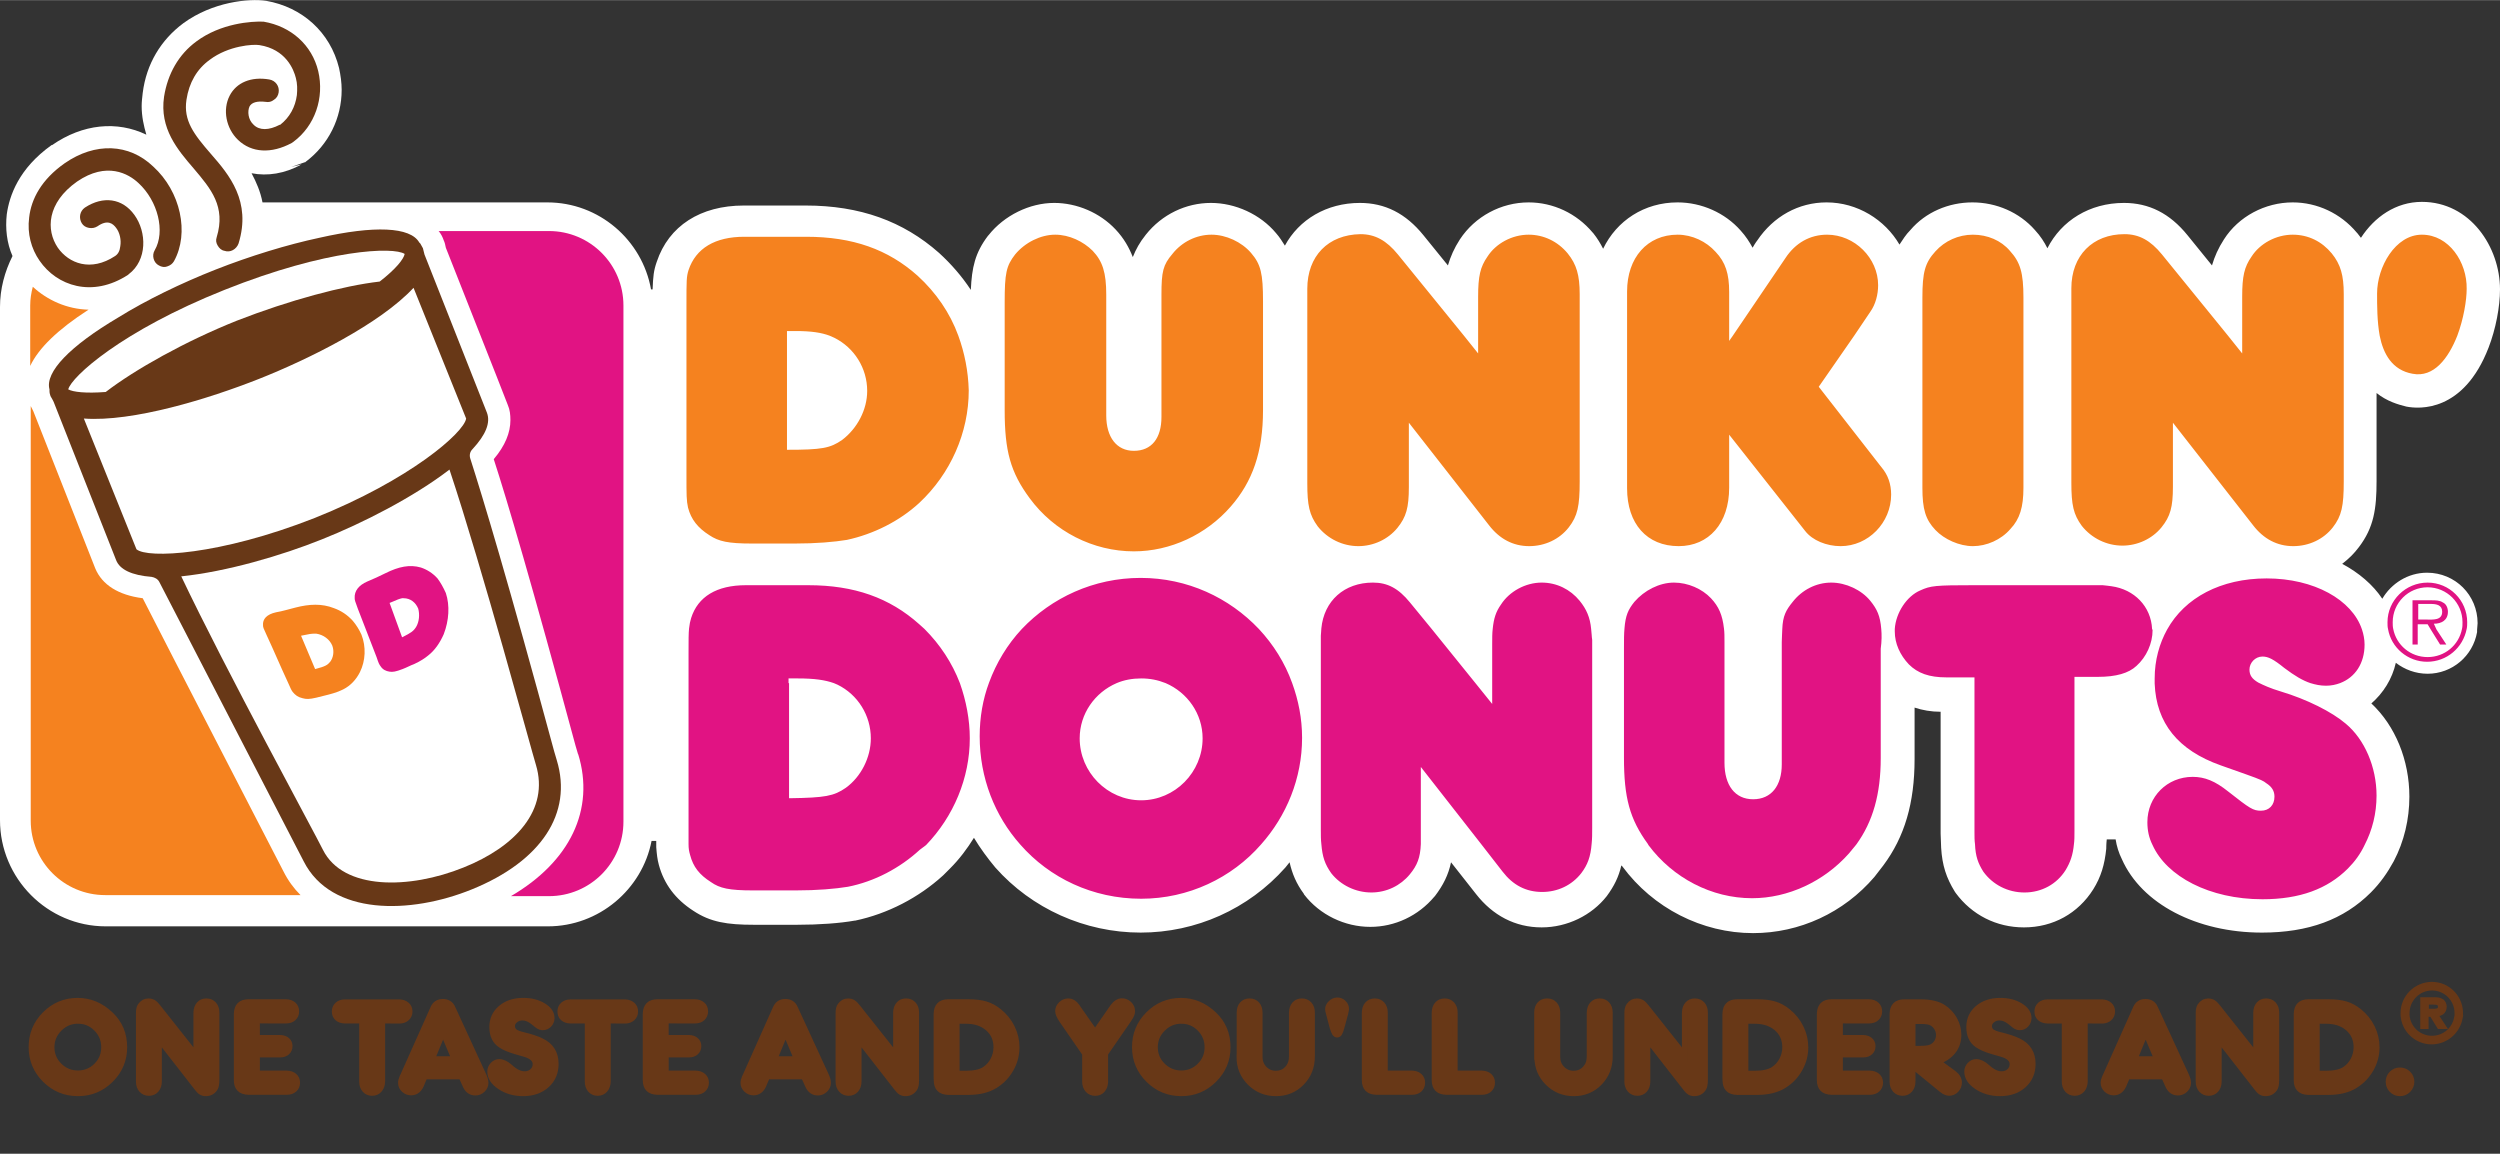 <!DOCTYPE svg PUBLIC "-//W3C//DTD SVG 1.1//EN" "http://www.w3.org/Graphics/SVG/1.1/DTD/svg11.dtd">
<svg id="dunkin-logo" xmlns="http://www.w3.org/2000/svg" width="156" height="72" viewBox="0, 0, 480, 221.5">
  <rect x="0" y="0" width="480" height="221.5" fill="#333333" stroke="none"/>
  <g>
    <path d="M280.3 45.74l.1-.2-.1.2m-147.1 129.1l-.1-.1-.1-.1.2.2zm200.9-130.9l.1.1.1.1-.2-.2zm118.8 61.1c2.9-3.8 3.4-7.4 3.4-12.7v-16.9c2 1.6 4.1 2.2 5.7 2.6 2.5.5 11 1.1 15.8-11.3 1.4-3.6 2.2-7.9 2.2-11.2 0-8.1-5.7-16.8-15-16.8-5 0-9.1 2.9-11.7 6.9l-.7-.9-.1-.1c-3.1-3.7-7.6-5.8-12.3-5.8-5.3 0-10.4 2.7-13.2 7.1-1.1 1.7-1.8 3.3-2.3 5-2.5-3.1-4.7-5.8-4.7-5.8-3.4-4.2-7.4-6.2-12.2-6.2-6.6 0-12 3.4-14.7 8.7-.6-1.2-1.3-2.3-2.4-3.5-3-3.4-7.4-5.3-12-5.3s-9 1.9-11.9 5.3c-.9.9-1.5 1.9-2.1 2.8-2.8-4.8-8.1-8.1-14-8.1-5.4 0-10.2 2.7-13.3 7.3 0 0-.4.5-.9 1.4-.6-1.1-1.3-2.2-2.3-3.3-3-3.4-7.5-5.4-12.1-5.4-6.4 0-11.7 3.5-14.3 8.9-.5-1-1.1-2-1.9-3l-.1-.1c-3.1-3.7-7.6-5.8-12.3-5.8-5.3 0-10.3 2.7-13.2 7.1-1.1 1.7-1.8 3.3-2.3 5-2.5-3.1-4.7-5.8-4.7-5.8-3.4-4.2-7.4-6.2-12.2-6.2-6.4 0-11.7 3.2-14.4 8.2-.5-.8-1-1.6-1.7-2.4-3-3.6-7.8-5.8-12.5-5.8-4.8 0-9.4 2.2-12.5 6.1-1.2 1.5-1.9 2.8-2.5 4.3-.7-1.8-1.7-3.6-3.3-5.3-3-3.2-7.4-5.1-11.8-5.1-4.7 0-9.6 2.4-12.6 6.2l-.1.1c-2.5 3.3-3.1 6.1-3.3 10.4-1.7-2.6-3.8-5-6.1-7.1-6.9-6.1-15.2-9.1-25.6-9.1h-11.9c-8.3 0-14.4 3.9-16.7 10.8-.6 1.7-.7 2.8-.8 5.3h-.3c-1.7-9.5-10-16.7-19.9-16.7H50.4c-.4-2.1-1.2-3.9-2.1-5.6 3 .6 6.4.1 9.6-1.7l-2 .5 2.6-.9h.1l.1-.1c4.4-3.3 6.9-8.4 6.9-13.8 0-1.4-.2-2.8-.5-4.2-1.7-6.9-7.1-11.7-14-12.9-3.3-.5-10.3.2-15.9 4.3-4.3 3.2-7.1 7.8-7.8 13.4-.1.9-.2 1.7-.2 2.5 0 2 .4 3.8.9 5.5-5.6-2.7-12.2-2.1-18.1 2h-.1c-6.3 4.5-8.1 9.7-8.6 13.3-.3 2.7 0 5.5 1.1 8-1.5 3-2.4 6.3-2.4 9.8v98.5c0 11.2 9.1 20.4 20.3 20.4h84.9c9.8 0 18.1-7.1 19.9-16.4h.9v1.2c.1 1.3.2 2.3.5 3.4 1 3.7 3.2 6.6 6.6 8.8 3.3 2.2 6.5 2.7 11.7 2.7h8.2c4.3 0 8.3-.3 11.1-.8h.1c6.2-1.3 12.2-4.4 16.9-8.7l1.2-1.2.1-.1c1.8-1.8 3.3-3.8 4.6-5.9 1.2 2 2.6 3.9 4.1 5.7 7 7.9 17.2 12.5 27.9 12.5 10.6 0 20.7-4.5 27.8-12.5l.8-1c.5 2.2 1.3 4.1 2.7 6l.1.2c3 3.9 7.8 6.2 12.7 6.2 4.7 0 9.2-2.1 12.3-5.8l.1-.1c1.6-2.1 2.6-4.1 3.1-6.5l4.8 6.1c3.2 4.1 7.5 6.4 12.6 6.4 4.9 0 9.6-2.3 12.5-6 1.4-1.9 2.3-3.7 2.8-5.9l.2.2c5.9 8 15.3 12.8 25.1 12.8 8.9 0 17.4-3.9 23.3-10.8l1.7-2.2c4.1-5.5 6-12 6-20.4v-9.9c1.5.5 3.2.8 5 .8v23.4l.1 2.7c.2 3.4 1 5.8 2.6 8.4l.2.3c3.1 4.2 7.8 6.6 13.1 6.6 5.6 0 10.4-2.7 13.3-7.3 1.5-2.4 2.2-4.8 2.5-7.8 0 0 0-1 .1-1.8h1.7c.2 1.3.6 2.6 1.2 3.8 3.8 8.6 14.4 14.1 26.9 14.1 8.9 0 15.7-2.5 20.9-7.7 1.8-1.8 3.2-3.8 4.4-6 2-3.8 3-8.1 3-12.4 0-7-2.7-13.6-7.3-17.9 2.3-2 4-4.7 4.7-7.8 1.7 1.3 3.8 2.1 6.1 2.1 4.7 0 8.7-3.4 9.5-8v-.4l.1-1.3c0-5.4-4.3-9.7-9.7-9.7-3.7 0-6.9 2.1-8.6 5-1.8-2.7-4.5-5-7.7-6.7 1.3-1 2.3-2 3.2-3.2zm13.4 18.9zM427 45.74l.1-.1-.1.1zm-60.2-1.7l.1-.1-.1.1z" fill="#FFF"/>
    <path d="M232.6 45.04c-2.9 0-5.7 1.4-7.5 3.7-1.8 2.1-2.1 3.4-2.1 7.8v23.5c0 4.1-1.9 6.5-5.3 6.5-3.3 0-5.3-2.6-5.3-6.8v-23.2c0-4.2-.7-6.4-2.6-8.4-1.8-1.8-4.5-3.1-7.2-3.1-2.8 0-5.8 1.5-7.7 3.8-1.7 2.2-2 3.6-2 9.2v20.7c0 7.8 1.1 11.9 4.8 16.9 4.7 6.4 12.2 10.2 20 10.2 7 0 13.9-3.2 18.6-8.6 4.2-4.8 6.2-10.5 6.2-18.5v-20.9c0-5.3-.4-7.1-2.3-9.3-1.8-2.1-4.8-3.5-7.6-3.5M184 64.44c-1.6-4.4-4.3-8.3-7.8-11.5-5.7-5.1-12.5-7.5-21.4-7.5h-11.9c-5.6 0-9.3 2.2-10.7 6.4-.4 1.3-.4 1.9-.4 6.8v32.4c0 4.1 0 5 .3 6.4.6 2.3 1.9 3.9 4.1 5.3 1.8 1.2 3.6 1.6 8.2 1.6h8.2c4.1 0 7.6-.3 10-.7 5.1-1.1 10.1-3.6 13.9-7.1 6-5.6 9.5-13.5 9.5-21.6-.1-3.7-.8-7.2-2-10.5zm-24.7 0l.9.4c3.8 1.9 6.3 5.8 6.3 10.2 0 3.6-1.9 7.2-4.8 9.4-2.3 1.6-3.9 1.9-10.6 1.9v-22.8h1.6c3.1 0 5 .3 6.6.9zm134.2-19.4c-3.2 0-6.3 1.7-7.9 4.2-1.4 2-1.8 3.8-1.8 7.7v10.9l-2.8-3.5-12.6-15.5c-2.2-2.7-4.4-3.9-7.2-3.9-6.2.1-10.2 4.2-10.2 10.5v37.3c0 4.3.4 6.1 2 8.3 1.9 2.4 4.8 3.8 7.8 3.8 2.9 0 5.7-1.3 7.5-3.5 1.7-2.1 2.2-3.9 2.2-7.8v-12.4l15.4 19.7c2 2.6 4.6 4 7.7 4 3 0 5.8-1.3 7.6-3.6 1.7-2.2 2.1-4.1 2.1-8.8v-36c0-3.6-.6-5.7-2.3-7.8-1.9-2.3-4.6-3.6-7.5-3.6zm55.7 29.2l6.8-9.8 3.1-4.6c1-1.4 1.5-3.3 1.5-5.1 0-5.2-4.5-9.7-9.8-9.7-3.3 0-6.1 1.6-8 4.5l-10.1 14.9-.7 1v-9.4c0-3.5-.7-5.7-2.6-7.7-1.8-2-4.5-3.3-7.3-3.3-5.8 0-9.7 4.4-9.7 10.9v37.8c0 6.8 3.8 11.1 9.9 11.1 5.8 0 9.7-4.4 9.7-11.2v-10.2l14.6 18.5c1.4 1.8 4.1 2.9 6.8 2.9 5.3 0 9.7-4.5 9.7-9.9 0-2-.6-3.8-1.9-5.3l-12-15.4zm91-29.2c-3.2 0-6.3 1.7-7.9 4.2-1.4 2-1.8 3.8-1.8 7.7v10.9l-2.8-3.5-12.6-15.5c-2.2-2.7-4.4-3.9-7.2-3.9-6.1 0-10.2 4.1-10.2 10.4v37.3c0 4.3.4 6.1 2 8.3 1.9 2.4 4.8 3.8 7.8 3.8 2.9 0 5.7-1.3 7.5-3.5 1.7-2.1 2.2-3.9 2.2-7.8v-12.3l15.4 19.7c2 2.6 4.6 4 7.7 4 3 0 5.8-1.3 7.6-3.6 1.7-2.2 2.1-4.1 2.1-8.8v-36c0-3.6-.6-5.7-2.3-7.8-1.9-2.3-4.5-3.6-7.5-3.6zm24.8 0c-5.1 0-8.6 6.2-8.6 11.3 0 2.3 0 5.3.5 8.1.7 3.5 2.4 6.6 6.3 7.3 4.1.8 6.9-3 8.6-7.3 1.2-3.2 1.8-6.8 1.8-9 .1-5.1-3.4-10.4-8.6-10.4zm-86.2 0c-2.8 0-5.4 1.2-7.2 3.2-2 2.2-2.5 4-2.5 8.9v36.5c0 4.1.6 6.1 2.5 8.1 1.7 1.8 4.6 3.1 7.2 3.1 2.6 0 5.4-1.2 7.2-3.3 1.8-1.9 2.5-4.2 2.5-7.9v-36.5c0-4.8-.6-6.8-2.6-9-1.7-2-4.3-3.1-7.1-3.1z" fill="#F5821F"/>
    <path d="M361.2 120.74c-.2-2.5-.8-3.8-2.1-5.4-1.7-2.1-4.7-3.5-7.5-3.5-2.9 0-5.6 1.4-7.4 3.7-1.3 1.6-1.9 2.7-2 5.2 0 .7-.1 1.5-.1 2.5v23.5c0 4.1-2 6.7-5.5 6.7s-5.5-2.7-5.5-7v-23.3c0-.9 0-1.8-.1-2.5-.3-2.6-1-4.2-2.5-5.8-1.7-1.8-4.4-3-7.1-3-2.8 0-5.7 1.5-7.6 3.7-1.2 1.5-1.7 2.6-1.9 5.1-.1 1-.1 2.3-.1 4v20.8c0 7.7 1.1 11.8 4.6 16.6l.1.2c4.7 6.3 12.1 10.2 19.9 10.2 6.9 0 13.8-3.2 18.6-8.6.5-.6 1-1.2 1.4-1.7 3.2-4.4 4.7-9.7 4.7-16.6v-21c.2-1.5.2-2.7.1-3.8m106.1-1c1.5 0 2.7-.7 2.7-2.3 0-.7-.3-1.5-1-1.8-.6-.4-1.4-.4-2.1-.4h-3.7v8.5h1v-3.9h1.9l.6 1 1.8 2.9h1.2l-1.9-2.9-.5-1.1m-1.4-.8h-1.6v-3h2.4c1.1 0 2.2.2 2.2 1.5 0 1.7-1.8 1.5-3 1.5z" fill="#E11383"/>
    <path d="M473.6 120.74c.1-.4.1-.9.1-1.3 0-4.2-3.4-7.6-7.6-7.6-4.2 0-7.7 3.4-7.7 7.6 0 .5 0 .9.1 1.3.6 3.6 3.8 6.3 7.5 6.3 3.8 0 6.9-2.7 7.6-6.3h-.9c-.6 3.1-3.3 5.4-6.6 5.4s-6-2.3-6.6-5.4c-.1-.4-.1-.9-.1-1.3 0-3.7 3-6.7 6.7-6.7s6.7 3 6.7 6.7c0 .5 0 .9-.1 1.3h.9m-295.8 41.5c5.3-5.5 8.4-12.9 8.4-20.5 0-3.6-.7-7.2-1.9-10.6-1.5-3.9-3.8-7.4-6.8-10.4l-1-.9c-5.7-5.1-12.5-7.5-21.3-7.5h-12c-5.6 0-9.2 2.2-10.5 6.3-.2.7-.3 1.1-.4 2-.1.9-.1 2.3-.1 4.7v36.7c0 .9.1 1.4.3 2.1.6 2.3 1.8 3.8 4 5.2 1.7 1.2 3.5 1.6 8.1 1.6h8.2c4.1 0 7.6-.3 10-.7 5.1-1 10-3.6 13.8-7.1l1.2-.9m-26.4-31.1v-.9h1.8c3.2 0 5.2.3 6.9.9l.7.3c3.9 1.9 6.4 5.9 6.4 10.3 0 3.7-1.9 7.4-4.8 9.5-2.3 1.6-4 1.9-10.7 2h-.2v-22.1zm96.7 0c-1.4-3.9-3.6-7.4-6.4-10.4-5.7-6-13.7-9.8-22.7-9.8s-17.1 3.8-22.8 9.8c-2.8 3-4.9 6.5-6.3 10.3-1.2 3.2-1.8 6.7-1.8 10.3 0 8 2.9 15.3 7.8 20.8 5.6 6.4 13.9 10.4 23.2 10.4 9.1 0 17.4-4 23-10.4 4.9-5.5 7.9-12.7 7.9-20.5 0-3.7-.7-7.2-1.9-10.5m-29 22.5c-6.5 0-11.8-5.4-11.8-11.9 0-4.7 2.9-8.8 7.1-10.6 1.4-.6 3-.9 4.7-.9 1.7 0 3.2.3 4.7.9 4.2 1.8 7.1 5.9 7.1 10.6 0 6.5-5.3 11.9-11.8 11.9zm86.4-32.9c-.2-2.2-.9-3.8-2.2-5.4-1.8-2.2-4.4-3.5-7.3-3.5-3.1 0-6.2 1.7-7.8 4.2-1 1.4-1.4 2.7-1.6 4.7-.1.8-.1 1.8-.1 2.9v11.5l-3.3-4.1-8.4-10.4-4.1-5c-2.2-2.7-4.3-3.8-7.1-3.8-5.5 0-9.4 3.5-9.9 8.8 0 .5-.1 1-.1 1.4v37.3c0 1 0 1.9.1 2.7.2 2.5.7 3.9 1.9 5.6 1.8 2.3 4.7 3.7 7.7 3.7 2.9 0 5.6-1.3 7.4-3.5 1.4-1.7 2-3.2 2.1-5.8v-14.8l11.5 14.7 4.2 5.4c2 2.6 4.5 3.9 7.6 3.9 3 0 5.7-1.3 7.5-3.6 1.2-1.6 1.8-3.1 2-5.7.1-.9.1-1.9.1-3v-36.1c-.1-.6-.1-1.4-.2-2.1m107.7 0c-.2-4.3-3.4-7.6-7.8-8.2-.6-.1-.9-.1-1.7-.2h-24.5c-7.7 0-8.5.1-10.5 1-2.6 1.1-4.7 4.3-4.9 7.4v.5c0 2.3 1 4.5 2.7 6.3 1.7 1.7 3.9 2.5 7.2 2.5h5.4v29.7c0 .9 0 1.6.1 2.3.1 2.4.6 3.7 1.6 5.3 1.8 2.5 4.7 4 7.9 4 3.3 0 6.2-1.6 7.9-4.3.9-1.5 1.4-2.9 1.6-5 .1-.7.1-1.5.1-2.5v-29.6h4.5c3.5 0 5.9-.7 7.4-2.1 1.9-1.7 3.1-4.3 3.1-6.9l-.1-.2m37.2 18.2c-2.7-2.3-7.5-4.7-12.5-6.2-2-.6-3.3-1.2-4.3-1.7-1.2-.7-1.7-1.4-1.7-2.5 0-1.3 1.1-2.5 2.5-2.5 1.1 0 2.1.5 4.2 2.2 2 1.5 3.5 2.4 5 2.9 1 .3 1.9.5 3 .5 1 0 1.9-.2 2.7-.5 2.9-1.1 4.7-3.8 4.7-7.4 0-1-.2-2-.5-2.9-1.9-5.7-9.2-9.8-18.3-9.8-8.8 0-15.7 3.7-19.1 9.8-1.5 2.7-2.4 5.9-2.4 9.4v1c.3 7.6 4.5 12.8 12.7 15.7 1.6.6 3.2 1.1 4.8 1.7 3.1 1.1 3.4 1.3 3.9 1.7 1.1.7 1.6 1.5 1.6 2.6 0 1.6-1 2.7-2.6 2.7-1.5 0-2.1-.4-6.3-3.7-2.5-2-4.5-2.8-6.8-2.8-4.9 0-8.7 3.8-8.7 8.7 0 1.6.3 3 1 4.4 2.7 6 10.9 10.4 21.1 10.4 7.2 0 12.5-2 16.4-5.9 1.3-1.3 2.4-2.8 3.2-4.5 1.5-2.9 2.3-6.1 2.3-9.5 0-5.5-2.3-10.8-5.9-13.8" fill="#E11383"/>
    <path d="M17 59.44c-4.1-.1-7.9-1.8-10.7-4.4-.3 1.1-.5 2.4-.5 3.6v11.6c1.6-3.4 5.3-7 11.2-10.8m10.4 55.4c-4.7-.6-7.8-2.6-9.1-5.7L6.4 78.94l-.5-1v79.6c0 7.9 6.4 14.3 14.3 14.3h37.5c-1.3-1.3-2.4-2.8-3.3-4.6 0 0-23-44.5-27-52.4" fill="#F5821F"/>
    <path d="M105.4 44.34H84.2l.1.1c.4.5.7 1.1.9 1.7.2.4.3.9.4 1.4 10.3 26 11.7 29.7 11.9 30.2v.1-.1c.4.9.5 1.9.5 2.9 0 2.4-1 4.9-3.2 7.5 2.6 8 7.3 23.9 15.7 55l.5 1.7v-.1c3.3 10.7-1.6 20.7-12.9 27.3h7.3c7.9 0 14.3-6.4 14.3-14.3v-99.1c0-7.9-6.4-14.3-14.3-14.3" fill="#E11383"/>
    <path d="M61.3 45.64c-6.1 1.3-13.3 3.5-19.9 6.1-6.6 2.6-13.4 5.9-18.7 9.2-9.3 5.5-14.1 10.5-13.2 13.8v.3c0 .4.1.7.2 1l.4.7.2.4 12 30.4c.7 1.8 3 2.9 6.8 3.2.6.1 1.2.4 1.5 1l27.7 53.6c5.3 10.5 20.5 10.2 32.3 5.4 13.3-5.4 19.4-14.6 16.3-24.8l-.5-1.7c-8.9-32.9-13.7-48.7-16.1-56.2-.2-.6-.1-1.3.4-1.8 2.6-2.8 3.5-5.1 2.8-7l-12-30.4-.1-.4-.2-.8-.5-.9-.2-.2c-1.7-3-8.6-3.3-19.2-.9M37.7 7.94c-3.4 2.5-5.5 6.2-6.2 10.6-.9 6.1 2.6 10.2 5.7 13.8 3.3 3.9 6.2 7.3 4.4 13.2-.2.6-.1 1.1.2 1.6.3.5.7.9 1.3 1 1.1.4 2.3-.3 2.7-1.4 2.5-8.1-1.8-13.2-5.3-17.2-3.3-3.8-5.3-6.4-4.7-10.4.5-3.3 2-5.9 4.5-7.7 3.6-2.7 8.3-3 9.5-2.8 5.1.8 6.6 4.7 7 6.3.3 1.1.3 2.2.2 3.3-.3 2.3-1.4 4.3-3.2 5.7h-.1c-2.1 1.1-3.9 1.1-5 0-1.1-1-1.2-2.6-.8-3.5.4-.8 1.5-1.1 3.1-.9.6.1 1.1 0 1.6-.4.5-.3.8-.8.9-1.4.2-1.2-.6-2.3-1.8-2.5-3.5-.6-6.3.6-7.6 3.1-1.4 2.7-.7 6.3 1.6 8.5 2.6 2.5 6.4 2.7 10.3.6l.3-.2c4.2-3.1 6-8.5 4.8-13.6-1.2-5-5.2-8.6-10.5-9.5-2.3-.1-8.2.3-12.9 3.8m-25.3 23.4c-4.4 3.1-6.4 6.8-6.8 10.4-.4 3.1.4 6 2 8.3 3.3 4.8 10.1 7.2 17 2.7l.1-.1c3.6-2.7 3.5-8.1 1.1-11.4-2.3-3.2-6-3.7-9.5-1.4-1 .7-1.2 2-.6 3 .3.5.8.8 1.4.9.6.1 1.1 0 1.6-.3 2-1.4 3-.5 3.6.3.7.9 1 2.3.8 3.5-.1.9-.4 1.5-1 1.9-4.7 3.1-8.9 1.4-11-1.6-2.3-3.4-2.1-8.6 3.7-12.7 5.7-3.9 9.9-1.5 11.8.3 3.7 3.4 5.2 9.3 3.1 12.9-.6 1-.2 2.4.8 2.9.5.3 1.1.4 1.6.2.6-.2 1-.5 1.3-1 3-5.4 1.3-13.4-4-18.2-4.6-4.4-11.1-4.7-17-.6" fill="#683817"/>
    <path d="M72.9 54.04c-7 .8-17.4 3.6-27.4 7.5-10 4-19.6 9.4-25.2 13.7-3.9.3-6.3 0-7.2-.5.6-2.4 10.2-11.2 30-19.1 19.8-7.9 32.5-8.3 34.6-6.9-.2 1-1.7 2.9-4.8 5.3m30 92.8c2.6 8.6-3.9 15.7-13.9 19.7-10.4 4.2-23.1 4.4-27-3.4-1.3-2.7-18.7-34.6-27.2-52.5 8.7-.9 19.3-4 27-7.1 7.8-3.1 17.6-8.1 24.5-13.4 6.3 18.9 15.7 53.8 16.6 56.7m-42.5-47.4c-18.3 7.2-32.1 7.8-34.2 6l-10.1-25.1c9.4.7 24-3.8 33.6-7.6 9.6-3.8 23.3-10.6 29.7-17.5l10.1 25.1c-.4 2.7-10.8 11.8-29.1 19.1" fill="#FFF"/>
    <path d="M67.7 119.14c-1-1.1-2.2-1.9-3.6-2.4-2.3-.9-4.7-.8-7.4-.1-1.2.3-2.5.7-3.7.9-1.8.4-2.6 1.3-2.5 2.5 0 .4.1.6.7 1.9 1.4 3 2.7 6.1 4.1 9.1.5 1.1.6 1.4.9 1.8.5.6 1 1 1.9 1.2.7.2 1.3.2 2.6-.1l2.4-.6c1.2-.3 2.2-.7 2.8-1 1.4-.7 2.5-1.9 3.2-3.3 1.1-2.2 1.2-4.9.3-7.2-.4-.9-1-1.9-1.7-2.7m-4.3 7.9c-.5.6-.9.9-2.9 1.4-.9-2.1-1.8-4.3-2.7-6.4l.5-.1c.9-.2 1.5-.3 2.1-.3h.3c1.4.2 2.6 1.1 3.1 2.3.4 1.1.2 2.3-.4 3.1z" fill="#F5821F"/>
    <path d="M84 111.04c-.9-1-2-1.7-3.2-2.1-2.1-.6-4.2-.2-6.8 1.1-1.2.6-2.3 1.1-3.5 1.6-1.6.7-2.5 1.8-2.4 3.2 0 .4.1.6.6 2l3.6 9.3c.4 1.2.5 1.4.8 1.8.4.6 1 .9 1.7 1 .6.1 1.2 0 2.5-.5.8-.3 1.5-.7 2.3-1 1.1-.5 2-1.1 2.6-1.6 1.3-1 2.3-2.5 3-4.1 1-2.6 1.2-5.5.4-7.9-.5-1.1-1-2-1.6-2.8m-4.1 9.3c-.5.8-.9 1.1-2.7 2l-2.4-6.6.5-.2c.9-.4 1.4-.6 1.9-.7h.3c1.3 0 2.3.8 2.8 2 .3 1.1.2 2.5-.4 3.5z" fill="#E11383"/>
  </g>
  <g fill="#683817" stroke="#683817">
    <path d="M14.918 192.078q3.562 0 6.37 2.678 2.626 2.496 2.626 6.292 0 3.666-2.626 6.28-2.626 2.612-6.318 2.612-3.718 0-6.344-2.613Q6 204.714 6 201.022q0-3.718 2.613-6.33 2.613-2.614 6.305-2.614zm.052 3.952q-2.054 0-3.536 1.482-1.482 1.482-1.482 3.536 0 2.054 1.47 3.51 1.468 1.456 3.548 1.456 2.054 0 3.51-1.443 1.456-1.44 1.456-3.52t-1.456-3.55q-1.456-1.47-3.51-1.47zm22.672 6.474v-8.112q.026-1.014.56-1.612.532-.598 1.416-.598.91 0 1.456.61.546.612.546 1.6v12.922q0 1.222-.312 1.664-.624.962-1.794.962-.546 0-.936-.247t-.936-1l-7.072-9.075v8.008q0 1.014-.546 1.625-.546.62-1.43.62-.884 0-1.443-.62-.55-.62-.55-1.61V194.5q0-.988.34-1.456.6-.856 1.56-.856.55 0 .97.247.42.247.91.897zm11.752-6.526v3.224h4.42q.832.026 1.34.468.506.442.506 1.17t-.507 1.196q-.507.468-1.34.468h-4.418v3.536h5.694q.91.026 1.47.52.55.494.55 1.3t-.56 1.313q-.56.507-1.47.507h-7.36q-2.32-.052-2.32-2.314v-12.714q.05-2.314 2.31-2.314h7.23q.91.026 1.45.52t.545 1.3-.546 1.313q-.545.51-1.455.51h-.417zm24.05 0v11.648q-.026 1.014-.572 1.625-.546.62-1.43.62-.884 0-1.43-.62-.546-.62-.546-1.61v-11.65h-3.224q-.936-.02-1.482-.5-.546-.48-.546-1.31 0-.803.56-1.31.558-.506 1.468-.506h10.426q.91.025 1.47.52.558.493.558 1.3t-.56 1.31q-.558.51-1.468.51h-.416zm15.106 10.738h-6.968l-.546 1.274-.156.39q-.65 1.404-1.95 1.404-.806 0-1.404-.56-.598-.558-.598-1.338 0-.494.286-1.118l.182-.39 5.746-12.87q.546-1.222 1.898-1.222 1.378 0 1.898 1.222l5.902 12.818q.442.936.442 1.56 0 .78-.598 1.352-.598.572-1.404.572-1.326 0-1.95-1.378l-.182-.416zm-1.378-3.432l-2.106-4.992-2.054 4.992zm13.312-11.206q2.262 0 3.874.988t1.612 2.366q0 .754-.507 1.3t-1.235.546q-.52 0-.988-.338-.026 0-.13-.09-.104-.092-.325-.274-.22-.182-.43-.338-1.04-.832-2.027-.832-.806 0-1.378.468-.572.468-.572 1.118 0 .65.455 1.014t1.65.65q2.185.52 3.46 1.144 2.807 1.326 2.807 4.446 0 2.522-1.755 4.108-1.755 1.586-4.563 1.586-2.548 0-4.46-1.274-1.91-1.274-1.91-2.938 0-.754.533-1.326.533-.572 1.26-.572.99 0 2.133 1.014 1.43 1.326 2.73 1.326.884 0 1.47-.533.584-.533.584-1.34 0-1.3-2.028-1.897l-1.716-.494q-1.976-.572-2.964-1.274-1.612-1.092-1.612-3.458 0-2.236 1.677-3.666 1.67-1.43 4.35-1.43zm16.276 3.9v11.648q-.026 1.014-.572 1.625-.546.62-1.43.62-.884 0-1.43-.62-.546-.62-.546-1.61v-11.65h-3.224q-.936-.02-1.482-.5-.546-.48-.546-1.31 0-.803.56-1.31.558-.506 1.468-.506h10.426q.91.025 1.47.52.558.493.558 1.3t-.56 1.31q-.558.51-1.468.51h-.416zm11.128 0v3.224h4.42q.832.026 1.34.468.506.442.506 1.17t-.507 1.196q-.507.468-1.34.468h-4.417v3.536h5.694q.91.026 1.47.52.558.494.558 1.3t-.56 1.313q-.558.507-1.468.507h-7.36q-2.314-.052-2.314-2.314v-12.714q.052-2.314 2.314-2.314h7.228q.91.026 1.456.52.546.494.546 1.3t-.546 1.313q-.546.51-1.456.51h-.416zm26.416 10.738h-6.968l-.546 1.274-.156.39q-.65 1.404-1.95 1.404-.806 0-1.404-.56-.598-.558-.598-1.338 0-.494.286-1.118l.182-.39 5.746-12.87q.546-1.222 1.898-1.222 1.378 0 1.898 1.222l5.902 12.818q.442.936.442 1.56 0 .78-.598 1.352-.598.572-1.404.572-1.326 0-1.95-1.378l-.182-.416zm-1.378-3.432l-2.106-4.992-2.054 4.992zm19.058-.78v-8.112q.026-1.014.56-1.612.532-.598 1.416-.598.91 0 1.456.61.546.612.546 1.6v12.922q0 1.222-.312 1.664-.624.962-1.794.962-.546 0-.936-.247t-.936-1l-7.072-9.075v8.008q0 1.014-.546 1.625-.546.62-1.43.62-.884 0-1.443-.62-.56-.62-.56-1.61V194.5q0-.988.34-1.456.597-.856 1.56-.856.545 0 .96.247.417.247.91.897zm7.774 4.394v-12.246q.052-2.314 2.314-2.314h3.822q2.002 0 3.367.403 1.37.41 2.59 1.4 1.61 1.3 2.5 3.11.89 1.81.89 3.81 0 2.24-1.12 4.21-1.11 1.98-3.06 3.18-2.03 1.25-5.15 1.25h-3.82q-2.31-.05-2.31-2.31zm3.978-.832h1.69q2.392 0 3.588-.78 1.04-.676 1.638-1.807.598-1.14.598-2.44 0-2.24-1.6-3.62-1.598-1.38-4.198-1.38h-1.716zm26.52-7.93l3.172-4.576.26-.364q.78-1.04 1.742-1.04.806 0 1.404.585.598.59.598 1.37 0 .65-.494 1.35l-.234.37-4.446 6.45v5.36q-.026 1.02-.56 1.63-.532.61-1.416.61-.884 0-1.443-.62-.56-.62-.56-1.61v-5.35l-4.45-6.45q-.73-1.09-.73-1.715 0-.78.6-1.366.6-.586 1.4-.586.99 0 1.74 1.04l.23.363zm16.51-6.058q3.562 0 6.37 2.678 2.626 2.496 2.626 6.292 0 3.666-2.626 6.28-2.626 2.612-6.318 2.612-3.718 0-6.344-2.613-2.626-2.613-2.626-6.305 0-3.718 2.613-6.33 2.62-2.614 6.31-2.614zm.052 3.952q-2.054 0-3.536 1.482-1.482 1.482-1.482 3.536 0 2.054 1.47 3.51 1.468 1.456 3.548 1.456 2.054 0 3.51-1.443 1.456-1.44 1.456-3.52t-1.456-3.55q-1.456-1.47-3.51-1.47zm11.128 6.89v-8.528q0-1.014.533-1.612.53-.598 1.44-.598.91 0 1.45.61.54.612.54 1.6v8.528q0 1.326.88 2.236.88.91 2.16.91 1.61 0 2.49-1.3.543-.754.543-1.95v-8.424q.026-1.014.56-1.612.532-.598 1.416-.598.91 0 1.456.61.542.612.542 1.6v8.424q0 3.016-2 5.07-2 2.054-4.968 2.054t-5.02-2.04q-2.054-2.042-2.054-4.98zm17.81-5.824l-.676-2.548q-.156-.572-.156-.78 0-.676.572-1.222.572-.546 1.274-.546.702 0 1.222.507t.52 1.183q0 .234-.182.962l-.676 2.496q-.234.884-.43 1.21-.194.324-.48.324-.312 0-.52-.338-.208-.338-.468-1.248zm10.192 8.944h5.174q.91.026 1.456.52.546.494.546 1.3t-.546 1.313q-.546.507-1.456.507h-6.838q-2.314-.052-2.314-2.314v-12.974q.026-1.014.56-1.612.532-.598 1.442-.598.884 0 1.43.61.546.612.546 1.6v.442zm13.416 0h5.174q.91.026 1.456.52.546.494.546 1.3t-.546 1.313q-.546.507-1.456.507H277.7q-2.314-.052-2.314-2.314v-12.974q.026-1.014.56-1.612.532-.598 1.442-.598.884 0 1.43.61.546.612.546 1.6v.442zm15.704-3.12v-8.528q0-1.014.533-1.612.54-.598 1.45-.598t1.46.61q.55.612.55 1.6v8.528q0 1.326.89 2.236.89.91 2.16.91 1.61 0 2.5-1.3.546-.754.546-1.95v-8.424q.027-1.014.56-1.612.533-.598 1.417-.598.91 0 1.46.61.546.612.546 1.6v8.424q0 3.016-2 5.07-2 2.054-4.966 2.054-2.962 0-5.016-2.04-2.053-2.042-2.053-4.98zm28.366-.416v-8.112q.026-1.014.56-1.612.532-.598 1.416-.598.91 0 1.456.61.546.612.546 1.6v12.922q0 1.222-.312 1.664-.624.962-1.794.962-.546 0-.936-.247t-.936-1l-7.072-9.075v8.008q0 1.014-.546 1.625-.546.62-1.43.62-.884 0-1.443-.62-.56-.62-.56-1.61V194.5q0-.988.34-1.456.597-.856 1.56-.856.545 0 .96.247.417.247.91.897zm7.774 4.394v-12.246q.052-2.314 2.314-2.314h3.822q2.002 0 3.367.403 1.37.41 2.59 1.4 1.61 1.3 2.5 3.11.89 1.81.89 3.81 0 2.24-1.12 4.21-1.11 1.98-3.06 3.18-2.03 1.25-5.15 1.25h-3.82q-2.31-.05-2.31-2.31zm3.978-.832h1.69q2.392 0 3.588-.78 1.04-.676 1.638-1.807.598-1.14.598-2.44 0-2.24-1.6-3.62-1.598-1.38-4.198-1.38h-1.716zm18.148-10.088v3.224h4.42q.832.026 1.34.468.506.442.506 1.17t-.507 1.196q-.507.468-1.34.468h-4.418v3.536h5.694q.91.026 1.47.52.55.494.55 1.3t-.56 1.313q-.56.507-1.47.507h-7.36q-2.32-.052-2.32-2.314v-12.714q.05-2.314 2.31-2.314h7.23q.91.026 1.45.52t.545 1.3-.546 1.313q-.545.51-1.455.51h-.417zm13.936 8.736v2.912q0 1.014-.546 1.625-.546.62-1.43.62-.884 0-1.443-.62-.55-.62-.55-1.61v-12.98q.05-2.31 2.32-2.31h3.15q2.84 0 4.4 1.04 1.35.88 2.13 2.3.78 1.42.78 2.98 0 1.82-1.03 3.15-1.025 1.33-2.923 2l2.965 2.16q1.095.81 1.095 1.85 0 .83-.574 1.43t-1.374.6q-.65 0-1.38-.57zm0-3.432h1.508q1.56 0 2.21-.39 1.222-.754 1.222-2.21 0-.754-.403-1.378-.403-.624-1.08-.962-.545-.26-2.027-.26h-1.43zm16.796-9.204q2.262 0 3.874.988t1.612 2.366q0 .754-.507 1.3t-1.235.546q-.52 0-.988-.338-.026 0-.13-.09-.104-.092-.325-.274-.22-.182-.43-.338-1.04-.832-2.027-.832-.806 0-1.378.468-.572.468-.572 1.118 0 .65.455 1.014t1.65.65q2.185.52 3.46 1.144 2.807 1.326 2.807 4.446 0 2.522-1.755 4.108-1.755 1.586-4.563 1.586-2.548 0-4.46-1.274-1.91-1.274-1.91-2.938 0-.754.533-1.326.533-.572 1.26-.572.99 0 2.133 1.014 1.43 1.326 2.73 1.326.884 0 1.47-.533.584-.533.584-1.34 0-1.3-2.028-1.897l-1.716-.494q-1.976-.572-2.964-1.274-1.612-1.092-1.612-3.458 0-2.236 1.677-3.666 1.68-1.43 4.36-1.43zm16.276 3.9v11.648q-.026 1.014-.572 1.625-.546.62-1.43.62-.884 0-1.43-.62-.546-.62-.546-1.61v-11.65h-3.224q-.936-.02-1.482-.5-.546-.48-.546-1.31 0-.803.56-1.31.558-.506 1.468-.506h10.426q.91.025 1.47.52.558.493.558 1.3t-.56 1.31q-.558.51-1.468.51h-.416zm15.106 10.738h-6.968l-.546 1.274-.156.39q-.65 1.404-1.95 1.404-.806 0-1.404-.56-.598-.558-.598-1.338 0-.494.286-1.118l.182-.39 5.746-12.87q.546-1.222 1.898-1.222 1.378 0 1.898 1.222l5.902 12.818q.442.936.442 1.56 0 .78-.598 1.352-.598.572-1.404.572-1.326 0-1.95-1.378l-.182-.416zm-1.378-3.432l-2.106-4.992-2.054 4.992zm19.058-.78v-8.112q.026-1.014.56-1.612.532-.598 1.416-.598.91 0 1.456.61.546.612.546 1.6v12.922q0 1.222-.312 1.664-.624.962-1.794.962-.546 0-.936-.247t-.936-1l-7.072-9.075v8.008q0 1.014-.546 1.625-.546.62-1.43.62-.884 0-1.443-.62-.56-.62-.56-1.61V194.5q0-.988.34-1.456.597-.856 1.56-.856.545 0 .96.247.417.247.91.897zm7.774 4.394v-12.246q.052-2.314 2.314-2.314h3.822q2.002 0 3.367.403 1.365.41 2.587 1.4 1.612 1.3 2.496 3.11.884 1.81.884 3.81 0 2.24-1.118 4.21t-3.068 3.18q-2.028 1.25-5.148 1.25h-3.822q-2.314-.05-2.314-2.31zm3.978-.832h1.69q2.392 0 3.588-.78 1.04-.676 1.638-1.807.598-1.14.598-2.44 0-2.24-1.6-3.62-1.598-1.38-4.198-1.38h-1.716zm15.912 3.874q-.936 0-1.586-.663t-.65-1.6q0-.935.65-1.585.65-.65 1.586-.65t1.6.65q.662.65.662 1.586t-.663 1.6q-.66.662-1.59.662z"/>
    <path d="M467.65 194.65c.898 0 1.617-.42 1.617-1.378 0-.42-.18-.9-.6-1.08-.36-.238-.838-.238-1.258-.238h-2.22v5.092h.6v-2.336h1.14l.36.6 1.07 1.736h.72l-1.14-1.737-.3-.66m-.84-.48h-.96v-1.8h1.44c.66 0 1.31.12 1.31.9 0 1.01-1.08.89-1.8.89z"/>
    <path d="M472.328 195.44c.072-.29.072-.65.072-.94 0-3.04-2.444-5.5-5.464-5.5-3.02 0-5.536 2.46-5.536 5.5 0 .362 0 .65.072.94.43 2.606 2.732 4.56 5.392 4.56 2.732 0 4.96-1.954 5.464-4.56h-.647c-.43 2.244-2.37 3.91-4.74 3.91s-4.31-1.666-4.74-3.91c-.07-.29-.07-.65-.07-.94 0-2.678 2.16-4.85 4.82-4.85s4.82 2.172 4.82 4.85c0 .362 0 .65-.07.94h.65"/>
  </g>
</svg>
